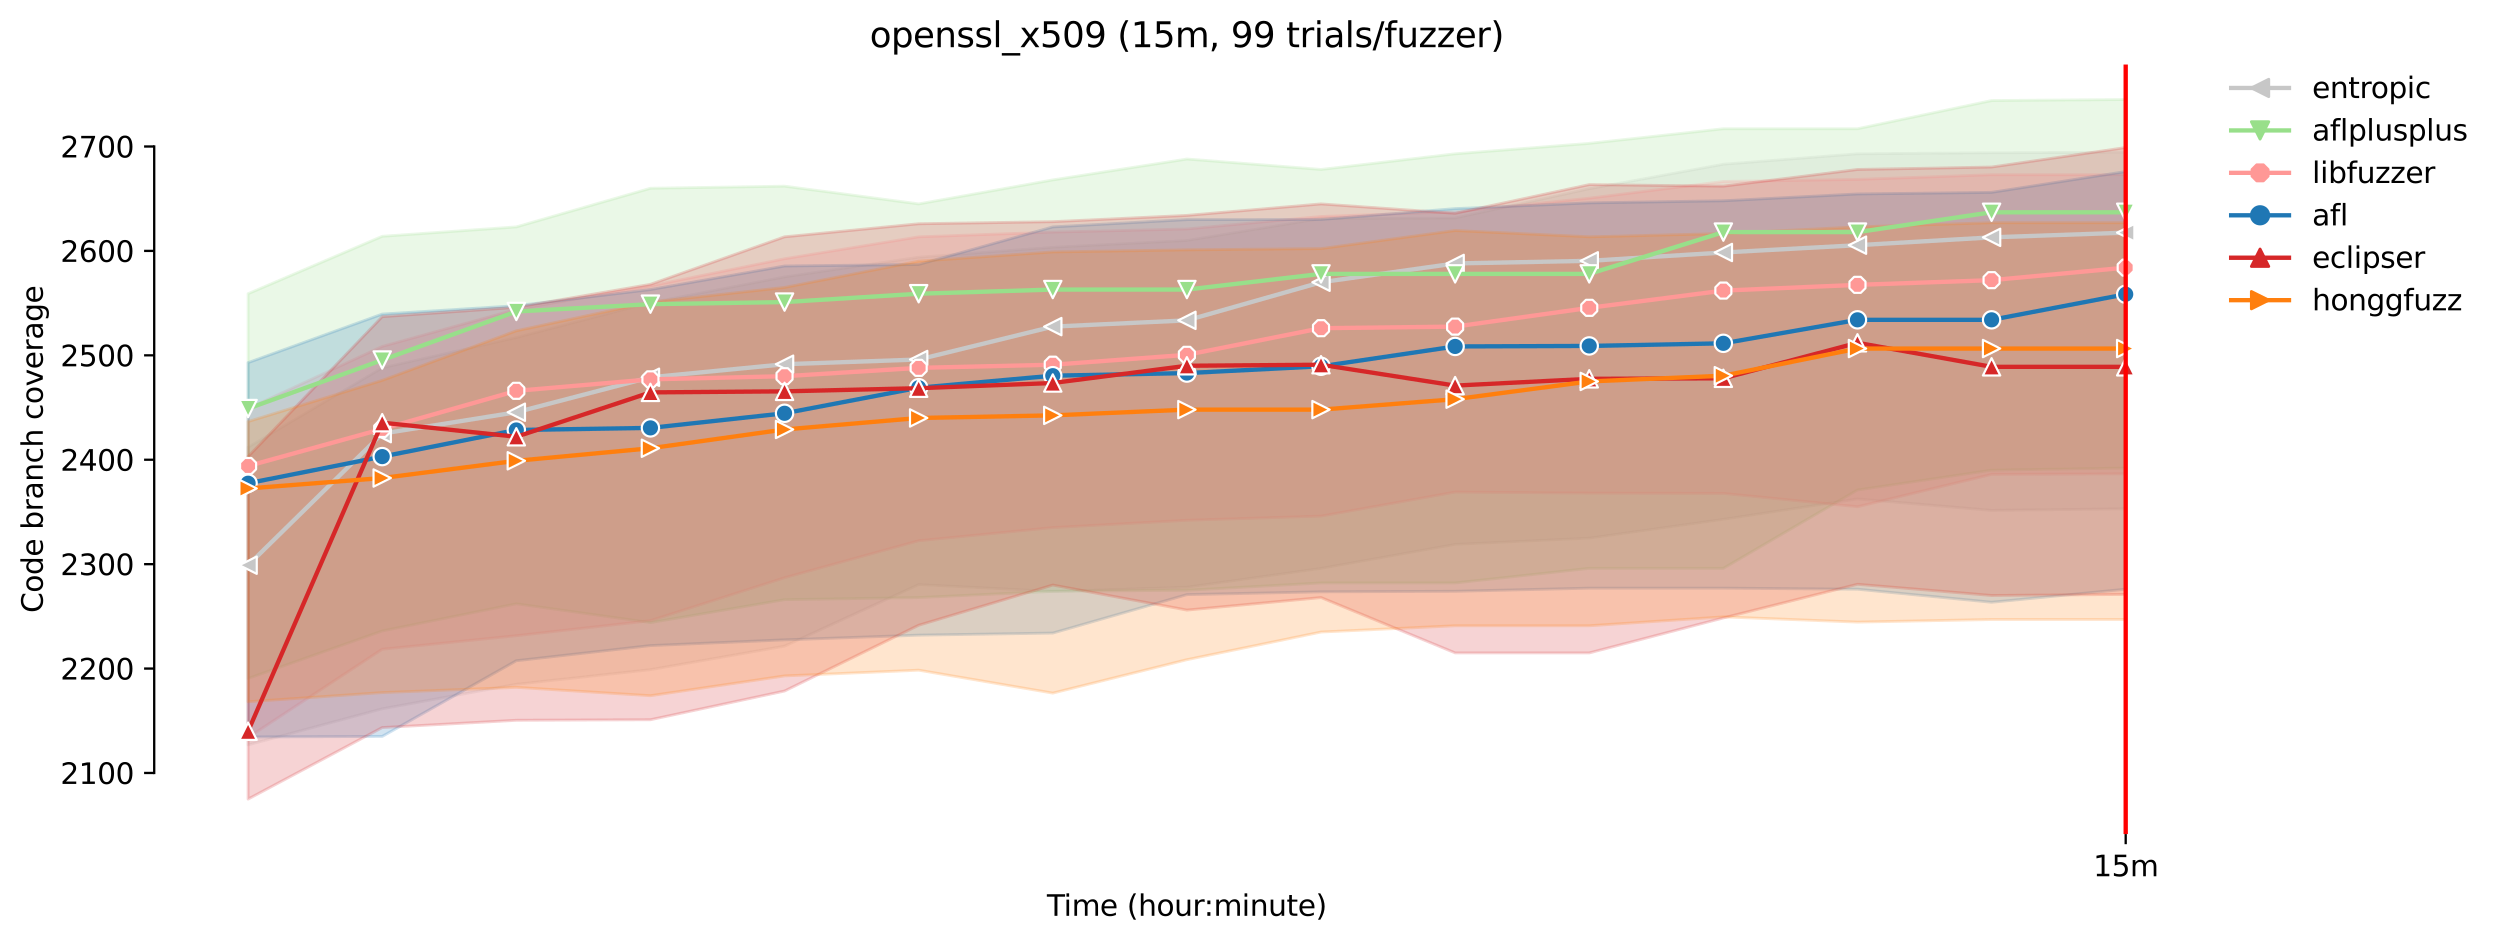 <?xml version="1.0" encoding="utf-8" standalone="no"?>
<!DOCTYPE svg PUBLIC "-//W3C//DTD SVG 1.1//EN"
  "http://www.w3.org/Graphics/SVG/1.1/DTD/svg11.dtd">
<svg xmlns:xlink="http://www.w3.org/1999/xlink" width="864.542pt" height="325.986pt" viewBox="0 0 864.542 325.986" xmlns="http://www.w3.org/2000/svg" version="1.1">
 <defs>
  <style type="text/css">*{stroke-linejoin: round; stroke-linecap: butt}</style>
 </defs>
 <g id="figure_1">
  <g id="patch_1">
   <path d="M 0 325.986 
L 864.542 325.986 
L 864.542 0 
L 0 0 
z
" style="fill: #ffffff"/>
  </g>
  <g id="axes_1">
   <g id="patch_2">
    <path d="M 53.328 288.43 
L 767.568 288.43 
L 767.568 22.318 
L 53.328 22.318 
z
" style="fill: #ffffff"/>
   </g>
   <g id="PolyCollection_1">
    <defs>
     <path id="m3eb64c4fac" d="M 85.794 -171.334 
L 85.794 -68.397 
L 132.173 -80.885 
L 178.552 -89.37 
L 224.931 -94.426 
L 271.31 -102.55 
L 317.69 -123.853 
L 364.069 -121.506 
L 410.448 -122.95 
L 456.827 -129.45 
L 503.207 -137.754 
L 549.586 -139.921 
L 595.965 -146.42 
L 642.344 -153.457 
L 688.723 -149.489 
L 735.103 -150.031 
L 735.103 -273.338 
L 735.103 -273.338 
L 688.723 -273.157 
L 642.344 -272.796 
L 595.965 -269.186 
L 549.586 -260.7 
L 503.207 -250.59 
L 456.827 -250.41 
L 410.448 -242.832 
L 364.069 -240.48 
L 317.69 -237.05 
L 271.31 -230.226 
L 224.931 -221.343 
L 178.552 -209.247 
L 132.173 -198.776 
L 85.794 -171.334 
z
" style="stroke: #c7c7c7; stroke-opacity: 0.2"/>
    </defs>
    <g clip-path="url(#p3bd87c2bd2)">
     <use xlink:href="#m3eb64c4fac" x="0" y="325.986" style="fill: #c7c7c7; fill-opacity: 0.2; stroke: #c7c7c7; stroke-opacity: 0.2"/>
    </g>
   </g>
   <g id="PolyCollection_2">
    <defs>
     <path id="m494688c77e" d="M 85.794 -224.412 
L 85.794 -91.356 
L 132.173 -107.785 
L 178.552 -117.173 
L 224.931 -110.674 
L 271.31 -118.618 
L 317.69 -119.34 
L 364.069 -121.506 
L 410.448 -121.867 
L 456.827 -124.395 
L 503.207 -124.395 
L 549.586 -129.45 
L 595.965 -129.45 
L 642.344 -156.53 
L 688.723 -163.391 
L 735.103 -164.113 
L 735.103 -291.572 
L 735.103 -291.572 
L 688.723 -291.211 
L 642.344 -281.462 
L 595.965 -281.462 
L 549.586 -276.407 
L 503.207 -272.796 
L 456.827 -267.38 
L 410.448 -270.991 
L 364.069 -263.77 
L 317.69 -255.465 
L 271.31 -261.603 
L 224.931 -260.881 
L 178.552 -247.521 
L 132.173 -244.271 
L 85.794 -224.412 
z
" style="stroke: #98df8a; stroke-opacity: 0.2"/>
    </defs>
    <g clip-path="url(#p3bd87c2bd2)">
     <use xlink:href="#m494688c77e" x="0" y="325.986" style="fill: #98df8a; fill-opacity: 0.2; stroke: #98df8a; stroke-opacity: 0.2"/>
    </g>
   </g>
   <g id="PolyCollection_3">
    <defs>
     <path id="md6fec22dcd" d="M 85.794 -184.703 
L 85.794 -70.938 
L 132.173 -101.466 
L 178.552 -106.16 
L 224.931 -111.36 
L 271.31 -126.191 
L 317.69 -138.987 
L 364.069 -143.532 
L 410.448 -146.059 
L 456.827 -147.503 
L 503.207 -155.808 
L 549.586 -155.447 
L 595.965 -155.348 
L 642.344 -150.753 
L 688.723 -161.946 
L 735.103 -162.127 
L 735.103 -265.575 
L 735.103 -265.575 
L 688.723 -265.575 
L 642.344 -263.95 
L 595.965 -263.228 
L 549.586 -257.455 
L 503.207 -252.761 
L 456.827 -251.132 
L 410.448 -246.799 
L 364.069 -245.716 
L 317.69 -244.091 
L 271.31 -236.508 
L 224.931 -227.12 
L 178.552 -218.996 
L 132.173 -206.178 
L 85.794 -184.703 
z
" style="stroke: #ff9896; stroke-opacity: 0.2"/>
    </defs>
    <g clip-path="url(#p3bd87c2bd2)">
     <use xlink:href="#md6fec22dcd" x="0" y="325.986" style="fill: #ff9896; fill-opacity: 0.2; stroke: #ff9896; stroke-opacity: 0.2"/>
    </g>
   </g>
   <g id="PolyCollection_4">
    <defs>
     <path id="m84a8d9653d" d="M 85.794 -200.581 
L 85.794 -71.136 
L 132.173 -71.317 
L 178.552 -97.495 
L 224.931 -102.73 
L 271.31 -104.716 
L 317.69 -106.341 
L 364.069 -107.063 
L 410.448 -120.36 
L 456.827 -121.326 
L 503.207 -121.506 
L 549.586 -122.589 
L 595.965 -122.589 
L 642.344 -122.228 
L 688.723 -117.715 
L 735.103 -122.228 
L 735.103 -266.663 
L 735.103 -266.663 
L 688.723 -259.464 
L 642.344 -258.909 
L 595.965 -256.548 
L 549.586 -255.826 
L 503.207 -253.84 
L 456.827 -250.076 
L 410.448 -250.049 
L 364.069 -247.521 
L 317.69 -234.522 
L 271.31 -233.999 
L 224.931 -225.857 
L 178.552 -220.26 
L 132.173 -217.376 
L 85.794 -200.581 
z
" style="stroke: #1f77b4; stroke-opacity: 0.2"/>
    </defs>
    <g clip-path="url(#p3bd87c2bd2)">
     <use xlink:href="#m84a8d9653d" x="0" y="325.986" style="fill: #1f77b4; fill-opacity: 0.2; stroke: #1f77b4; stroke-opacity: 0.2"/>
    </g>
   </g>
   <g id="PolyCollection_5">
    <defs>
     <path id="m32038978d9" d="M 85.794 -168.085 
L 85.794 -49.652 
L 132.173 -74.386 
L 178.552 -76.9 
L 224.931 -77.094 
L 271.31 -87.023 
L 317.69 -109.771 
L 364.069 -123.673 
L 410.448 -115.007 
L 456.827 -119.34 
L 503.207 -100.203 
L 549.586 -100.203 
L 595.965 -112.299 
L 642.344 -123.934 
L 688.723 -120.062 
L 735.103 -120.423 
L 735.103 -274.963 
L 735.103 -274.963 
L 688.723 -268.22 
L 642.344 -267.38 
L 595.965 -261.603 
L 549.586 -262.145 
L 503.207 -252.215 
L 456.827 -255.465 
L 410.448 -251.493 
L 364.069 -249.327 
L 317.69 -248.604 
L 271.31 -244.091 
L 224.931 -227.662 
L 178.552 -219.718 
L 132.173 -216.469 
L 85.794 -168.085 
z
" style="stroke: #d62728; stroke-opacity: 0.2"/>
    </defs>
    <g clip-path="url(#p3bd87c2bd2)">
     <use xlink:href="#m32038978d9" x="0" y="325.986" style="fill: #d62728; fill-opacity: 0.2; stroke: #d62728; stroke-opacity: 0.2"/>
    </g>
   </g>
   <g id="PolyCollection_6">
    <defs>
     <path id="mc9cc007bf9" d="M 85.794 -180.203 
L 85.794 -83.318 
L 132.173 -86.482 
L 178.552 -88.287 
L 224.931 -85.399 
L 271.31 -92.25 
L 317.69 -94.231 
L 364.069 -86.301 
L 410.448 -97.856 
L 456.827 -107.424 
L 503.207 -109.591 
L 549.586 -109.591 
L 595.965 -112.66 
L 642.344 -110.854 
L 688.723 -111.757 
L 735.103 -111.757 
L 735.103 -248.965 
L 735.103 -248.965 
L 688.723 -248.965 
L 642.344 -247.521 
L 595.965 -245.215 
L 549.586 -244.091 
L 503.207 -246.257 
L 456.827 -240.011 
L 410.448 -239.578 
L 364.069 -238.855 
L 317.69 -235.66 
L 271.31 -226.579 
L 224.931 -221.524 
L 178.552 -211.594 
L 132.173 -194.443 
L 85.794 -180.203 
z
" style="stroke: #ff7f0e; stroke-opacity: 0.2"/>
    </defs>
    <g clip-path="url(#p3bd87c2bd2)">
     <use xlink:href="#mc9cc007bf9" x="0" y="325.986" style="fill: #ff7f0e; fill-opacity: 0.2; stroke: #ff7f0e; stroke-opacity: 0.2"/>
    </g>
   </g>
   <g id="matplotlib.axis_1">
    <g id="xtick_1">
     <g id="line2d_1">
      <defs>
       <path id="m49bb648056" d="M 0 0 
L 0 3.5 
" style="stroke: #000000; stroke-width: 0.8"/>
      </defs>
      <g>
       <use xlink:href="#m49bb648056" x="735.103" y="288.43" style="stroke: #000000; stroke-width: 0.8"/>
      </g>
     </g>
     <g id="text_1">
      <!-- 15m -->
      <g transform="translate(723.87 303.029) scale(0.1 -0.1)">
       <defs>
        <path id="DejaVuSans-31" d="M 794 531 
L 1825 531 
L 1825 4091 
L 703 3866 
L 703 4441 
L 1819 4666 
L 2450 4666 
L 2450 531 
L 3481 531 
L 3481 0 
L 794 0 
L 794 531 
z
" transform="scale(0.016)"/>
        <path id="DejaVuSans-35" d="M 691 4666 
L 3169 4666 
L 3169 4134 
L 1269 4134 
L 1269 2991 
Q 1406 3038 1543 3061 
Q 1681 3084 1819 3084 
Q 2600 3084 3056 2656 
Q 3513 2228 3513 1497 
Q 3513 744 3044 326 
Q 2575 -91 1722 -91 
Q 1428 -91 1123 -41 
Q 819 9 494 109 
L 494 744 
Q 775 591 1075 516 
Q 1375 441 1709 441 
Q 2250 441 2565 725 
Q 2881 1009 2881 1497 
Q 2881 1984 2565 2268 
Q 2250 2553 1709 2553 
Q 1456 2553 1204 2497 
Q 953 2441 691 2322 
L 691 4666 
z
" transform="scale(0.016)"/>
        <path id="DejaVuSans-6d" d="M 3328 2828 
Q 3544 3216 3844 3400 
Q 4144 3584 4550 3584 
Q 5097 3584 5394 3201 
Q 5691 2819 5691 2113 
L 5691 0 
L 5113 0 
L 5113 2094 
Q 5113 2597 4934 2840 
Q 4756 3084 4391 3084 
Q 3944 3084 3684 2787 
Q 3425 2491 3425 1978 
L 3425 0 
L 2847 0 
L 2847 2094 
Q 2847 2600 2669 2842 
Q 2491 3084 2119 3084 
Q 1678 3084 1418 2786 
Q 1159 2488 1159 1978 
L 1159 0 
L 581 0 
L 581 3500 
L 1159 3500 
L 1159 2956 
Q 1356 3278 1631 3431 
Q 1906 3584 2284 3584 
Q 2666 3584 2933 3390 
Q 3200 3197 3328 2828 
z
" transform="scale(0.016)"/>
       </defs>
       <use xlink:href="#DejaVuSans-31"/>
       <use xlink:href="#DejaVuSans-35" x="63.623"/>
       <use xlink:href="#DejaVuSans-6d" x="127.246"/>
      </g>
     </g>
    </g>
    <g id="text_2">
     <!-- Time (hour:minute) -->
     <g transform="translate(362.041 316.707) scale(0.1 -0.1)">
      <defs>
       <path id="DejaVuSans-54" d="M -19 4666 
L 3928 4666 
L 3928 4134 
L 2272 4134 
L 2272 0 
L 1638 0 
L 1638 4134 
L -19 4134 
L -19 4666 
z
" transform="scale(0.016)"/>
       <path id="DejaVuSans-69" d="M 603 3500 
L 1178 3500 
L 1178 0 
L 603 0 
L 603 3500 
z
M 603 4863 
L 1178 4863 
L 1178 4134 
L 603 4134 
L 603 4863 
z
" transform="scale(0.016)"/>
       <path id="DejaVuSans-65" d="M 3597 1894 
L 3597 1613 
L 953 1613 
Q 991 1019 1311 708 
Q 1631 397 2203 397 
Q 2534 397 2845 478 
Q 3156 559 3463 722 
L 3463 178 
Q 3153 47 2828 -22 
Q 2503 -91 2169 -91 
Q 1331 -91 842 396 
Q 353 884 353 1716 
Q 353 2575 817 3079 
Q 1281 3584 2069 3584 
Q 2775 3584 3186 3129 
Q 3597 2675 3597 1894 
z
M 3022 2063 
Q 3016 2534 2758 2815 
Q 2500 3097 2075 3097 
Q 1594 3097 1305 2825 
Q 1016 2553 972 2059 
L 3022 2063 
z
" transform="scale(0.016)"/>
       <path id="DejaVuSans-20" transform="scale(0.016)"/>
       <path id="DejaVuSans-28" d="M 1984 4856 
Q 1566 4138 1362 3434 
Q 1159 2731 1159 2009 
Q 1159 1288 1364 580 
Q 1569 -128 1984 -844 
L 1484 -844 
Q 1016 -109 783 600 
Q 550 1309 550 2009 
Q 550 2706 781 3412 
Q 1013 4119 1484 4856 
L 1984 4856 
z
" transform="scale(0.016)"/>
       <path id="DejaVuSans-68" d="M 3513 2113 
L 3513 0 
L 2938 0 
L 2938 2094 
Q 2938 2591 2744 2837 
Q 2550 3084 2163 3084 
Q 1697 3084 1428 2787 
Q 1159 2491 1159 1978 
L 1159 0 
L 581 0 
L 581 4863 
L 1159 4863 
L 1159 2956 
Q 1366 3272 1645 3428 
Q 1925 3584 2291 3584 
Q 2894 3584 3203 3211 
Q 3513 2838 3513 2113 
z
" transform="scale(0.016)"/>
       <path id="DejaVuSans-6f" d="M 1959 3097 
Q 1497 3097 1228 2736 
Q 959 2375 959 1747 
Q 959 1119 1226 758 
Q 1494 397 1959 397 
Q 2419 397 2687 759 
Q 2956 1122 2956 1747 
Q 2956 2369 2687 2733 
Q 2419 3097 1959 3097 
z
M 1959 3584 
Q 2709 3584 3137 3096 
Q 3566 2609 3566 1747 
Q 3566 888 3137 398 
Q 2709 -91 1959 -91 
Q 1206 -91 779 398 
Q 353 888 353 1747 
Q 353 2609 779 3096 
Q 1206 3584 1959 3584 
z
" transform="scale(0.016)"/>
       <path id="DejaVuSans-75" d="M 544 1381 
L 544 3500 
L 1119 3500 
L 1119 1403 
Q 1119 906 1312 657 
Q 1506 409 1894 409 
Q 2359 409 2629 706 
Q 2900 1003 2900 1516 
L 2900 3500 
L 3475 3500 
L 3475 0 
L 2900 0 
L 2900 538 
Q 2691 219 2414 64 
Q 2138 -91 1772 -91 
Q 1169 -91 856 284 
Q 544 659 544 1381 
z
M 1991 3584 
L 1991 3584 
z
" transform="scale(0.016)"/>
       <path id="DejaVuSans-72" d="M 2631 2963 
Q 2534 3019 2420 3045 
Q 2306 3072 2169 3072 
Q 1681 3072 1420 2755 
Q 1159 2438 1159 1844 
L 1159 0 
L 581 0 
L 581 3500 
L 1159 3500 
L 1159 2956 
Q 1341 3275 1631 3429 
Q 1922 3584 2338 3584 
Q 2397 3584 2469 3576 
Q 2541 3569 2628 3553 
L 2631 2963 
z
" transform="scale(0.016)"/>
       <path id="DejaVuSans-3a" d="M 750 794 
L 1409 794 
L 1409 0 
L 750 0 
L 750 794 
z
M 750 3309 
L 1409 3309 
L 1409 2516 
L 750 2516 
L 750 3309 
z
" transform="scale(0.016)"/>
       <path id="DejaVuSans-6e" d="M 3513 2113 
L 3513 0 
L 2938 0 
L 2938 2094 
Q 2938 2591 2744 2837 
Q 2550 3084 2163 3084 
Q 1697 3084 1428 2787 
Q 1159 2491 1159 1978 
L 1159 0 
L 581 0 
L 581 3500 
L 1159 3500 
L 1159 2956 
Q 1366 3272 1645 3428 
Q 1925 3584 2291 3584 
Q 2894 3584 3203 3211 
Q 3513 2838 3513 2113 
z
" transform="scale(0.016)"/>
       <path id="DejaVuSans-74" d="M 1172 4494 
L 1172 3500 
L 2356 3500 
L 2356 3053 
L 1172 3053 
L 1172 1153 
Q 1172 725 1289 603 
Q 1406 481 1766 481 
L 2356 481 
L 2356 0 
L 1766 0 
Q 1100 0 847 248 
Q 594 497 594 1153 
L 594 3053 
L 172 3053 
L 172 3500 
L 594 3500 
L 594 4494 
L 1172 4494 
z
" transform="scale(0.016)"/>
       <path id="DejaVuSans-29" d="M 513 4856 
L 1013 4856 
Q 1481 4119 1714 3412 
Q 1947 2706 1947 2009 
Q 1947 1309 1714 600 
Q 1481 -109 1013 -844 
L 513 -844 
Q 928 -128 1133 580 
Q 1338 1288 1338 2009 
Q 1338 2731 1133 3434 
Q 928 4138 513 4856 
z
" transform="scale(0.016)"/>
      </defs>
      <use xlink:href="#DejaVuSans-54"/>
      <use xlink:href="#DejaVuSans-69" x="57.959"/>
      <use xlink:href="#DejaVuSans-6d" x="85.742"/>
      <use xlink:href="#DejaVuSans-65" x="183.154"/>
      <use xlink:href="#DejaVuSans-20" x="244.678"/>
      <use xlink:href="#DejaVuSans-28" x="276.465"/>
      <use xlink:href="#DejaVuSans-68" x="315.479"/>
      <use xlink:href="#DejaVuSans-6f" x="378.857"/>
      <use xlink:href="#DejaVuSans-75" x="440.039"/>
      <use xlink:href="#DejaVuSans-72" x="503.418"/>
      <use xlink:href="#DejaVuSans-3a" x="542.781"/>
      <use xlink:href="#DejaVuSans-6d" x="576.473"/>
      <use xlink:href="#DejaVuSans-69" x="673.885"/>
      <use xlink:href="#DejaVuSans-6e" x="701.668"/>
      <use xlink:href="#DejaVuSans-75" x="765.047"/>
      <use xlink:href="#DejaVuSans-74" x="828.426"/>
      <use xlink:href="#DejaVuSans-65" x="867.635"/>
      <use xlink:href="#DejaVuSans-29" x="929.158"/>
     </g>
    </g>
   </g>
   <g id="matplotlib.axis_2">
    <g id="ytick_1">
     <g id="line2d_2">
      <defs>
       <path id="mc30c704c89" d="M 0 0 
L -3.5 0 
" style="stroke: #000000; stroke-width: 0.8"/>
      </defs>
      <g>
       <use xlink:href="#mc30c704c89" x="53.328" y="267.307" style="stroke: #000000; stroke-width: 0.8"/>
      </g>
     </g>
     <g id="text_3">
      <!-- 2100 -->
      <g transform="translate(20.878 271.106) scale(0.1 -0.1)">
       <defs>
        <path id="DejaVuSans-32" d="M 1228 531 
L 3431 531 
L 3431 0 
L 469 0 
L 469 531 
Q 828 903 1448 1529 
Q 2069 2156 2228 2338 
Q 2531 2678 2651 2914 
Q 2772 3150 2772 3378 
Q 2772 3750 2511 3984 
Q 2250 4219 1831 4219 
Q 1534 4219 1204 4116 
Q 875 4013 500 3803 
L 500 4441 
Q 881 4594 1212 4672 
Q 1544 4750 1819 4750 
Q 2544 4750 2975 4387 
Q 3406 4025 3406 3419 
Q 3406 3131 3298 2873 
Q 3191 2616 2906 2266 
Q 2828 2175 2409 1742 
Q 1991 1309 1228 531 
z
" transform="scale(0.016)"/>
        <path id="DejaVuSans-30" d="M 2034 4250 
Q 1547 4250 1301 3770 
Q 1056 3291 1056 2328 
Q 1056 1369 1301 889 
Q 1547 409 2034 409 
Q 2525 409 2770 889 
Q 3016 1369 3016 2328 
Q 3016 3291 2770 3770 
Q 2525 4250 2034 4250 
z
M 2034 4750 
Q 2819 4750 3233 4129 
Q 3647 3509 3647 2328 
Q 3647 1150 3233 529 
Q 2819 -91 2034 -91 
Q 1250 -91 836 529 
Q 422 1150 422 2328 
Q 422 3509 836 4129 
Q 1250 4750 2034 4750 
z
" transform="scale(0.016)"/>
       </defs>
       <use xlink:href="#DejaVuSans-32"/>
       <use xlink:href="#DejaVuSans-31" x="63.623"/>
       <use xlink:href="#DejaVuSans-30" x="127.246"/>
       <use xlink:href="#DejaVuSans-30" x="190.869"/>
      </g>
     </g>
    </g>
    <g id="ytick_2">
     <g id="line2d_3">
      <g>
       <use xlink:href="#mc30c704c89" x="53.328" y="231.2" style="stroke: #000000; stroke-width: 0.8"/>
      </g>
     </g>
     <g id="text_4">
      <!-- 2200 -->
      <g transform="translate(20.878 234.999) scale(0.1 -0.1)">
       <use xlink:href="#DejaVuSans-32"/>
       <use xlink:href="#DejaVuSans-32" x="63.623"/>
       <use xlink:href="#DejaVuSans-30" x="127.246"/>
       <use xlink:href="#DejaVuSans-30" x="190.869"/>
      </g>
     </g>
    </g>
    <g id="ytick_3">
     <g id="line2d_4">
      <g>
       <use xlink:href="#mc30c704c89" x="53.328" y="195.092" style="stroke: #000000; stroke-width: 0.8"/>
      </g>
     </g>
     <g id="text_5">
      <!-- 2300 -->
      <g transform="translate(20.878 198.892) scale(0.1 -0.1)">
       <defs>
        <path id="DejaVuSans-33" d="M 2597 2516 
Q 3050 2419 3304 2112 
Q 3559 1806 3559 1356 
Q 3559 666 3084 287 
Q 2609 -91 1734 -91 
Q 1441 -91 1130 -33 
Q 819 25 488 141 
L 488 750 
Q 750 597 1062 519 
Q 1375 441 1716 441 
Q 2309 441 2620 675 
Q 2931 909 2931 1356 
Q 2931 1769 2642 2001 
Q 2353 2234 1838 2234 
L 1294 2234 
L 1294 2753 
L 1863 2753 
Q 2328 2753 2575 2939 
Q 2822 3125 2822 3475 
Q 2822 3834 2567 4026 
Q 2313 4219 1838 4219 
Q 1578 4219 1281 4162 
Q 984 4106 628 3988 
L 628 4550 
Q 988 4650 1302 4700 
Q 1616 4750 1894 4750 
Q 2613 4750 3031 4423 
Q 3450 4097 3450 3541 
Q 3450 3153 3228 2886 
Q 3006 2619 2597 2516 
z
" transform="scale(0.016)"/>
       </defs>
       <use xlink:href="#DejaVuSans-32"/>
       <use xlink:href="#DejaVuSans-33" x="63.623"/>
       <use xlink:href="#DejaVuSans-30" x="127.246"/>
       <use xlink:href="#DejaVuSans-30" x="190.869"/>
      </g>
     </g>
    </g>
    <g id="ytick_4">
     <g id="line2d_5">
      <g>
       <use xlink:href="#mc30c704c89" x="53.328" y="158.985" style="stroke: #000000; stroke-width: 0.8"/>
      </g>
     </g>
     <g id="text_6">
      <!-- 2400 -->
      <g transform="translate(20.878 162.784) scale(0.1 -0.1)">
       <defs>
        <path id="DejaVuSans-34" d="M 2419 4116 
L 825 1625 
L 2419 1625 
L 2419 4116 
z
M 2253 4666 
L 3047 4666 
L 3047 1625 
L 3713 1625 
L 3713 1100 
L 3047 1100 
L 3047 0 
L 2419 0 
L 2419 1100 
L 313 1100 
L 313 1709 
L 2253 4666 
z
" transform="scale(0.016)"/>
       </defs>
       <use xlink:href="#DejaVuSans-32"/>
       <use xlink:href="#DejaVuSans-34" x="63.623"/>
       <use xlink:href="#DejaVuSans-30" x="127.246"/>
       <use xlink:href="#DejaVuSans-30" x="190.869"/>
      </g>
     </g>
    </g>
    <g id="ytick_5">
     <g id="line2d_6">
      <g>
       <use xlink:href="#mc30c704c89" x="53.328" y="122.877" style="stroke: #000000; stroke-width: 0.8"/>
      </g>
     </g>
     <g id="text_7">
      <!-- 2500 -->
      <g transform="translate(20.878 126.677) scale(0.1 -0.1)">
       <use xlink:href="#DejaVuSans-32"/>
       <use xlink:href="#DejaVuSans-35" x="63.623"/>
       <use xlink:href="#DejaVuSans-30" x="127.246"/>
       <use xlink:href="#DejaVuSans-30" x="190.869"/>
      </g>
     </g>
    </g>
    <g id="ytick_6">
     <g id="line2d_7">
      <g>
       <use xlink:href="#mc30c704c89" x="53.328" y="86.77" style="stroke: #000000; stroke-width: 0.8"/>
      </g>
     </g>
     <g id="text_8">
      <!-- 2600 -->
      <g transform="translate(20.878 90.569) scale(0.1 -0.1)">
       <defs>
        <path id="DejaVuSans-36" d="M 2113 2584 
Q 1688 2584 1439 2293 
Q 1191 2003 1191 1497 
Q 1191 994 1439 701 
Q 1688 409 2113 409 
Q 2538 409 2786 701 
Q 3034 994 3034 1497 
Q 3034 2003 2786 2293 
Q 2538 2584 2113 2584 
z
M 3366 4563 
L 3366 3988 
Q 3128 4100 2886 4159 
Q 2644 4219 2406 4219 
Q 1781 4219 1451 3797 
Q 1122 3375 1075 2522 
Q 1259 2794 1537 2939 
Q 1816 3084 2150 3084 
Q 2853 3084 3261 2657 
Q 3669 2231 3669 1497 
Q 3669 778 3244 343 
Q 2819 -91 2113 -91 
Q 1303 -91 875 529 
Q 447 1150 447 2328 
Q 447 3434 972 4092 
Q 1497 4750 2381 4750 
Q 2619 4750 2861 4703 
Q 3103 4656 3366 4563 
z
" transform="scale(0.016)"/>
       </defs>
       <use xlink:href="#DejaVuSans-32"/>
       <use xlink:href="#DejaVuSans-36" x="63.623"/>
       <use xlink:href="#DejaVuSans-30" x="127.246"/>
       <use xlink:href="#DejaVuSans-30" x="190.869"/>
      </g>
     </g>
    </g>
    <g id="ytick_7">
     <g id="line2d_8">
      <g>
       <use xlink:href="#mc30c704c89" x="53.328" y="50.662" style="stroke: #000000; stroke-width: 0.8"/>
      </g>
     </g>
     <g id="text_9">
      <!-- 2700 -->
      <g transform="translate(20.878 54.462) scale(0.1 -0.1)">
       <defs>
        <path id="DejaVuSans-37" d="M 525 4666 
L 3525 4666 
L 3525 4397 
L 1831 0 
L 1172 0 
L 2766 4134 
L 525 4134 
L 525 4666 
z
" transform="scale(0.016)"/>
       </defs>
       <use xlink:href="#DejaVuSans-32"/>
       <use xlink:href="#DejaVuSans-37" x="63.623"/>
       <use xlink:href="#DejaVuSans-30" x="127.246"/>
       <use xlink:href="#DejaVuSans-30" x="190.869"/>
      </g>
     </g>
    </g>
    <g id="text_10">
     <!-- Code branch coverage -->
     <g transform="translate(14.798 211.949) rotate(-90) scale(0.1 -0.1)">
      <defs>
       <path id="DejaVuSans-43" d="M 4122 4306 
L 4122 3641 
Q 3803 3938 3442 4084 
Q 3081 4231 2675 4231 
Q 1875 4231 1450 3742 
Q 1025 3253 1025 2328 
Q 1025 1406 1450 917 
Q 1875 428 2675 428 
Q 3081 428 3442 575 
Q 3803 722 4122 1019 
L 4122 359 
Q 3791 134 3420 21 
Q 3050 -91 2638 -91 
Q 1578 -91 968 557 
Q 359 1206 359 2328 
Q 359 3453 968 4101 
Q 1578 4750 2638 4750 
Q 3056 4750 3426 4639 
Q 3797 4528 4122 4306 
z
" transform="scale(0.016)"/>
       <path id="DejaVuSans-64" d="M 2906 2969 
L 2906 4863 
L 3481 4863 
L 3481 0 
L 2906 0 
L 2906 525 
Q 2725 213 2448 61 
Q 2172 -91 1784 -91 
Q 1150 -91 751 415 
Q 353 922 353 1747 
Q 353 2572 751 3078 
Q 1150 3584 1784 3584 
Q 2172 3584 2448 3432 
Q 2725 3281 2906 2969 
z
M 947 1747 
Q 947 1113 1208 752 
Q 1469 391 1925 391 
Q 2381 391 2643 752 
Q 2906 1113 2906 1747 
Q 2906 2381 2643 2742 
Q 2381 3103 1925 3103 
Q 1469 3103 1208 2742 
Q 947 2381 947 1747 
z
" transform="scale(0.016)"/>
       <path id="DejaVuSans-62" d="M 3116 1747 
Q 3116 2381 2855 2742 
Q 2594 3103 2138 3103 
Q 1681 3103 1420 2742 
Q 1159 2381 1159 1747 
Q 1159 1113 1420 752 
Q 1681 391 2138 391 
Q 2594 391 2855 752 
Q 3116 1113 3116 1747 
z
M 1159 2969 
Q 1341 3281 1617 3432 
Q 1894 3584 2278 3584 
Q 2916 3584 3314 3078 
Q 3713 2572 3713 1747 
Q 3713 922 3314 415 
Q 2916 -91 2278 -91 
Q 1894 -91 1617 61 
Q 1341 213 1159 525 
L 1159 0 
L 581 0 
L 581 4863 
L 1159 4863 
L 1159 2969 
z
" transform="scale(0.016)"/>
       <path id="DejaVuSans-61" d="M 2194 1759 
Q 1497 1759 1228 1600 
Q 959 1441 959 1056 
Q 959 750 1161 570 
Q 1363 391 1709 391 
Q 2188 391 2477 730 
Q 2766 1069 2766 1631 
L 2766 1759 
L 2194 1759 
z
M 3341 1997 
L 3341 0 
L 2766 0 
L 2766 531 
Q 2569 213 2275 61 
Q 1981 -91 1556 -91 
Q 1019 -91 701 211 
Q 384 513 384 1019 
Q 384 1609 779 1909 
Q 1175 2209 1959 2209 
L 2766 2209 
L 2766 2266 
Q 2766 2663 2505 2880 
Q 2244 3097 1772 3097 
Q 1472 3097 1187 3025 
Q 903 2953 641 2809 
L 641 3341 
Q 956 3463 1253 3523 
Q 1550 3584 1831 3584 
Q 2591 3584 2966 3190 
Q 3341 2797 3341 1997 
z
" transform="scale(0.016)"/>
       <path id="DejaVuSans-63" d="M 3122 3366 
L 3122 2828 
Q 2878 2963 2633 3030 
Q 2388 3097 2138 3097 
Q 1578 3097 1268 2742 
Q 959 2388 959 1747 
Q 959 1106 1268 751 
Q 1578 397 2138 397 
Q 2388 397 2633 464 
Q 2878 531 3122 666 
L 3122 134 
Q 2881 22 2623 -34 
Q 2366 -91 2075 -91 
Q 1284 -91 818 406 
Q 353 903 353 1747 
Q 353 2603 823 3093 
Q 1294 3584 2113 3584 
Q 2378 3584 2631 3529 
Q 2884 3475 3122 3366 
z
" transform="scale(0.016)"/>
       <path id="DejaVuSans-76" d="M 191 3500 
L 800 3500 
L 1894 563 
L 2988 3500 
L 3597 3500 
L 2284 0 
L 1503 0 
L 191 3500 
z
" transform="scale(0.016)"/>
       <path id="DejaVuSans-67" d="M 2906 1791 
Q 2906 2416 2648 2759 
Q 2391 3103 1925 3103 
Q 1463 3103 1205 2759 
Q 947 2416 947 1791 
Q 947 1169 1205 825 
Q 1463 481 1925 481 
Q 2391 481 2648 825 
Q 2906 1169 2906 1791 
z
M 3481 434 
Q 3481 -459 3084 -895 
Q 2688 -1331 1869 -1331 
Q 1566 -1331 1297 -1286 
Q 1028 -1241 775 -1147 
L 775 -588 
Q 1028 -725 1275 -790 
Q 1522 -856 1778 -856 
Q 2344 -856 2625 -561 
Q 2906 -266 2906 331 
L 2906 616 
Q 2728 306 2450 153 
Q 2172 0 1784 0 
Q 1141 0 747 490 
Q 353 981 353 1791 
Q 353 2603 747 3093 
Q 1141 3584 1784 3584 
Q 2172 3584 2450 3431 
Q 2728 3278 2906 2969 
L 2906 3500 
L 3481 3500 
L 3481 434 
z
" transform="scale(0.016)"/>
      </defs>
      <use xlink:href="#DejaVuSans-43"/>
      <use xlink:href="#DejaVuSans-6f" x="69.824"/>
      <use xlink:href="#DejaVuSans-64" x="131.006"/>
      <use xlink:href="#DejaVuSans-65" x="194.482"/>
      <use xlink:href="#DejaVuSans-20" x="256.006"/>
      <use xlink:href="#DejaVuSans-62" x="287.793"/>
      <use xlink:href="#DejaVuSans-72" x="351.27"/>
      <use xlink:href="#DejaVuSans-61" x="392.383"/>
      <use xlink:href="#DejaVuSans-6e" x="453.662"/>
      <use xlink:href="#DejaVuSans-63" x="517.041"/>
      <use xlink:href="#DejaVuSans-68" x="572.021"/>
      <use xlink:href="#DejaVuSans-20" x="635.4"/>
      <use xlink:href="#DejaVuSans-63" x="667.188"/>
      <use xlink:href="#DejaVuSans-6f" x="722.168"/>
      <use xlink:href="#DejaVuSans-76" x="783.35"/>
      <use xlink:href="#DejaVuSans-65" x="842.529"/>
      <use xlink:href="#DejaVuSans-72" x="904.053"/>
      <use xlink:href="#DejaVuSans-61" x="945.166"/>
      <use xlink:href="#DejaVuSans-67" x="1006.445"/>
      <use xlink:href="#DejaVuSans-65" x="1069.922"/>
     </g>
    </g>
   </g>
   <g id="line2d_9">
    <path d="M 85.794 195.453 
L 132.173 149.958 
L 178.552 142.556 
L 224.931 130.46 
L 271.31 125.947 
L 317.69 124.322 
L 364.069 112.948 
L 410.448 110.781 
L 456.827 97.602 
L 503.207 91.103 
L 549.586 90.2 
L 595.965 87.312 
L 642.344 84.784 
L 688.723 82.076 
L 735.103 80.451 
" clip-path="url(#p3bd87c2bd2)" style="fill: none; stroke: #c7c7c7; stroke-width: 1.5; stroke-linecap: square"/>
    <defs>
     <path id="m7234b7b35f" d="M -3 -0 
L 3 3 
L 3 -3 
z
" style="stroke: #ffffff; stroke-width: 0.75; stroke-linejoin: miter"/>
    </defs>
    <g clip-path="url(#p3bd87c2bd2)">
     <use xlink:href="#m7234b7b35f" x="85.794" y="195.453" style="fill: #c7c7c7; stroke: #ffffff; stroke-width: 0.75; stroke-linejoin: miter"/>
     <use xlink:href="#m7234b7b35f" x="132.173" y="149.958" style="fill: #c7c7c7; stroke: #ffffff; stroke-width: 0.75; stroke-linejoin: miter"/>
     <use xlink:href="#m7234b7b35f" x="178.552" y="142.556" style="fill: #c7c7c7; stroke: #ffffff; stroke-width: 0.75; stroke-linejoin: miter"/>
     <use xlink:href="#m7234b7b35f" x="224.931" y="130.46" style="fill: #c7c7c7; stroke: #ffffff; stroke-width: 0.75; stroke-linejoin: miter"/>
     <use xlink:href="#m7234b7b35f" x="271.31" y="125.947" style="fill: #c7c7c7; stroke: #ffffff; stroke-width: 0.75; stroke-linejoin: miter"/>
     <use xlink:href="#m7234b7b35f" x="317.69" y="124.322" style="fill: #c7c7c7; stroke: #ffffff; stroke-width: 0.75; stroke-linejoin: miter"/>
     <use xlink:href="#m7234b7b35f" x="364.069" y="112.948" style="fill: #c7c7c7; stroke: #ffffff; stroke-width: 0.75; stroke-linejoin: miter"/>
     <use xlink:href="#m7234b7b35f" x="410.448" y="110.781" style="fill: #c7c7c7; stroke: #ffffff; stroke-width: 0.75; stroke-linejoin: miter"/>
     <use xlink:href="#m7234b7b35f" x="456.827" y="97.602" style="fill: #c7c7c7; stroke: #ffffff; stroke-width: 0.75; stroke-linejoin: miter"/>
     <use xlink:href="#m7234b7b35f" x="503.207" y="91.103" style="fill: #c7c7c7; stroke: #ffffff; stroke-width: 0.75; stroke-linejoin: miter"/>
     <use xlink:href="#m7234b7b35f" x="549.586" y="90.2" style="fill: #c7c7c7; stroke: #ffffff; stroke-width: 0.75; stroke-linejoin: miter"/>
     <use xlink:href="#m7234b7b35f" x="595.965" y="87.312" style="fill: #c7c7c7; stroke: #ffffff; stroke-width: 0.75; stroke-linejoin: miter"/>
     <use xlink:href="#m7234b7b35f" x="642.344" y="84.784" style="fill: #c7c7c7; stroke: #ffffff; stroke-width: 0.75; stroke-linejoin: miter"/>
     <use xlink:href="#m7234b7b35f" x="688.723" y="82.076" style="fill: #c7c7c7; stroke: #ffffff; stroke-width: 0.75; stroke-linejoin: miter"/>
     <use xlink:href="#m7234b7b35f" x="735.103" y="80.451" style="fill: #c7c7c7; stroke: #ffffff; stroke-width: 0.75; stroke-linejoin: miter"/>
    </g>
   </g>
   <g id="line2d_10">
    <path d="M 85.794 141.292 
L 132.173 124.502 
L 178.552 107.712 
L 224.931 105.185 
L 271.31 104.463 
L 317.69 101.574 
L 364.069 100.13 
L 410.448 100.13 
L 456.827 94.714 
L 503.207 94.714 
L 549.586 94.714 
L 595.965 80.271 
L 642.344 80.271 
L 688.723 73.41 
L 735.103 73.41 
" clip-path="url(#p3bd87c2bd2)" style="fill: none; stroke: #98df8a; stroke-width: 1.5; stroke-linecap: square"/>
    <defs>
     <path id="m32bd6ea1c8" d="M -0 3 
L 3 -3 
L -3 -3 
z
" style="stroke: #ffffff; stroke-width: 0.75; stroke-linejoin: miter"/>
    </defs>
    <g clip-path="url(#p3bd87c2bd2)">
     <use xlink:href="#m32bd6ea1c8" x="85.794" y="141.292" style="fill: #98df8a; stroke: #ffffff; stroke-width: 0.75; stroke-linejoin: miter"/>
     <use xlink:href="#m32bd6ea1c8" x="132.173" y="124.502" style="fill: #98df8a; stroke: #ffffff; stroke-width: 0.75; stroke-linejoin: miter"/>
     <use xlink:href="#m32bd6ea1c8" x="178.552" y="107.712" style="fill: #98df8a; stroke: #ffffff; stroke-width: 0.75; stroke-linejoin: miter"/>
     <use xlink:href="#m32bd6ea1c8" x="224.931" y="105.185" style="fill: #98df8a; stroke: #ffffff; stroke-width: 0.75; stroke-linejoin: miter"/>
     <use xlink:href="#m32bd6ea1c8" x="271.31" y="104.463" style="fill: #98df8a; stroke: #ffffff; stroke-width: 0.75; stroke-linejoin: miter"/>
     <use xlink:href="#m32bd6ea1c8" x="317.69" y="101.574" style="fill: #98df8a; stroke: #ffffff; stroke-width: 0.75; stroke-linejoin: miter"/>
     <use xlink:href="#m32bd6ea1c8" x="364.069" y="100.13" style="fill: #98df8a; stroke: #ffffff; stroke-width: 0.75; stroke-linejoin: miter"/>
     <use xlink:href="#m32bd6ea1c8" x="410.448" y="100.13" style="fill: #98df8a; stroke: #ffffff; stroke-width: 0.75; stroke-linejoin: miter"/>
     <use xlink:href="#m32bd6ea1c8" x="456.827" y="94.714" style="fill: #98df8a; stroke: #ffffff; stroke-width: 0.75; stroke-linejoin: miter"/>
     <use xlink:href="#m32bd6ea1c8" x="503.207" y="94.714" style="fill: #98df8a; stroke: #ffffff; stroke-width: 0.75; stroke-linejoin: miter"/>
     <use xlink:href="#m32bd6ea1c8" x="549.586" y="94.714" style="fill: #98df8a; stroke: #ffffff; stroke-width: 0.75; stroke-linejoin: miter"/>
     <use xlink:href="#m32bd6ea1c8" x="595.965" y="80.271" style="fill: #98df8a; stroke: #ffffff; stroke-width: 0.75; stroke-linejoin: miter"/>
     <use xlink:href="#m32bd6ea1c8" x="642.344" y="80.271" style="fill: #98df8a; stroke: #ffffff; stroke-width: 0.75; stroke-linejoin: miter"/>
     <use xlink:href="#m32bd6ea1c8" x="688.723" y="73.41" style="fill: #98df8a; stroke: #ffffff; stroke-width: 0.75; stroke-linejoin: miter"/>
     <use xlink:href="#m32bd6ea1c8" x="735.103" y="73.41" style="fill: #98df8a; stroke: #ffffff; stroke-width: 0.75; stroke-linejoin: miter"/>
    </g>
   </g>
   <g id="line2d_11">
    <path d="M 85.794 161.151 
L 132.173 148.333 
L 178.552 135.154 
L 224.931 131.182 
L 271.31 130.099 
L 317.69 127.21 
L 364.069 126.127 
L 410.448 122.697 
L 456.827 113.489 
L 503.207 112.948 
L 549.586 106.449 
L 595.965 100.491 
L 642.344 98.505 
L 688.723 96.88 
L 735.103 92.547 
" clip-path="url(#p3bd87c2bd2)" style="fill: none; stroke: #ff9896; stroke-width: 1.5; stroke-linecap: square"/>
    <defs>
     <path id="md87a1598b3" d="M -1.148 -2.772 
L -2.772 -1.148 
L -2.772 1.148 
L -1.148 2.772 
L 1.148 2.772 
L 2.772 1.148 
L 2.772 -1.148 
L 1.148 -2.772 
z
" style="stroke: #ffffff; stroke-width: 0.75; stroke-linejoin: miter"/>
    </defs>
    <g clip-path="url(#p3bd87c2bd2)">
     <use xlink:href="#md87a1598b3" x="85.794" y="161.151" style="fill: #ff9896; stroke: #ffffff; stroke-width: 0.75; stroke-linejoin: miter"/>
     <use xlink:href="#md87a1598b3" x="132.173" y="148.333" style="fill: #ff9896; stroke: #ffffff; stroke-width: 0.75; stroke-linejoin: miter"/>
     <use xlink:href="#md87a1598b3" x="178.552" y="135.154" style="fill: #ff9896; stroke: #ffffff; stroke-width: 0.75; stroke-linejoin: miter"/>
     <use xlink:href="#md87a1598b3" x="224.931" y="131.182" style="fill: #ff9896; stroke: #ffffff; stroke-width: 0.75; stroke-linejoin: miter"/>
     <use xlink:href="#md87a1598b3" x="271.31" y="130.099" style="fill: #ff9896; stroke: #ffffff; stroke-width: 0.75; stroke-linejoin: miter"/>
     <use xlink:href="#md87a1598b3" x="317.69" y="127.21" style="fill: #ff9896; stroke: #ffffff; stroke-width: 0.75; stroke-linejoin: miter"/>
     <use xlink:href="#md87a1598b3" x="364.069" y="126.127" style="fill: #ff9896; stroke: #ffffff; stroke-width: 0.75; stroke-linejoin: miter"/>
     <use xlink:href="#md87a1598b3" x="410.448" y="122.697" style="fill: #ff9896; stroke: #ffffff; stroke-width: 0.75; stroke-linejoin: miter"/>
     <use xlink:href="#md87a1598b3" x="456.827" y="113.489" style="fill: #ff9896; stroke: #ffffff; stroke-width: 0.75; stroke-linejoin: miter"/>
     <use xlink:href="#md87a1598b3" x="503.207" y="112.948" style="fill: #ff9896; stroke: #ffffff; stroke-width: 0.75; stroke-linejoin: miter"/>
     <use xlink:href="#md87a1598b3" x="549.586" y="106.449" style="fill: #ff9896; stroke: #ffffff; stroke-width: 0.75; stroke-linejoin: miter"/>
     <use xlink:href="#md87a1598b3" x="595.965" y="100.491" style="fill: #ff9896; stroke: #ffffff; stroke-width: 0.75; stroke-linejoin: miter"/>
     <use xlink:href="#md87a1598b3" x="642.344" y="98.505" style="fill: #ff9896; stroke: #ffffff; stroke-width: 0.75; stroke-linejoin: miter"/>
     <use xlink:href="#md87a1598b3" x="688.723" y="96.88" style="fill: #ff9896; stroke: #ffffff; stroke-width: 0.75; stroke-linejoin: miter"/>
     <use xlink:href="#md87a1598b3" x="735.103" y="92.547" style="fill: #ff9896; stroke: #ffffff; stroke-width: 0.75; stroke-linejoin: miter"/>
    </g>
   </g>
   <g id="line2d_12">
    <path d="M 85.794 167.109 
L 132.173 157.902 
L 178.552 148.694 
L 224.931 147.972 
L 271.31 142.917 
L 317.69 134.071 
L 364.069 129.918 
L 410.448 129.016 
L 456.827 126.669 
L 503.207 119.808 
L 549.586 119.628 
L 595.965 118.725 
L 642.344 110.601 
L 688.723 110.601 
L 735.103 101.755 
" clip-path="url(#p3bd87c2bd2)" style="fill: none; stroke: #1f77b4; stroke-width: 1.5; stroke-linecap: square"/>
    <defs>
     <path id="md6f7a90163" d="M 0 3 
C 0.796 3 1.559 2.684 2.121 2.121 
C 2.684 1.559 3 0.796 3 0 
C 3 -0.796 2.684 -1.559 2.121 -2.121 
C 1.559 -2.684 0.796 -3 0 -3 
C -0.796 -3 -1.559 -2.684 -2.121 -2.121 
C -2.684 -1.559 -3 -0.796 -3 0 
C -3 0.796 -2.684 1.559 -2.121 2.121 
C -1.559 2.684 -0.796 3 0 3 
z
" style="stroke: #ffffff; stroke-width: 0.75"/>
    </defs>
    <g clip-path="url(#p3bd87c2bd2)">
     <use xlink:href="#md6f7a90163" x="85.794" y="167.109" style="fill: #1f77b4; stroke: #ffffff; stroke-width: 0.75"/>
     <use xlink:href="#md6f7a90163" x="132.173" y="157.902" style="fill: #1f77b4; stroke: #ffffff; stroke-width: 0.75"/>
     <use xlink:href="#md6f7a90163" x="178.552" y="148.694" style="fill: #1f77b4; stroke: #ffffff; stroke-width: 0.75"/>
     <use xlink:href="#md6f7a90163" x="224.931" y="147.972" style="fill: #1f77b4; stroke: #ffffff; stroke-width: 0.75"/>
     <use xlink:href="#md6f7a90163" x="271.31" y="142.917" style="fill: #1f77b4; stroke: #ffffff; stroke-width: 0.75"/>
     <use xlink:href="#md6f7a90163" x="317.69" y="134.071" style="fill: #1f77b4; stroke: #ffffff; stroke-width: 0.75"/>
     <use xlink:href="#md6f7a90163" x="364.069" y="129.918" style="fill: #1f77b4; stroke: #ffffff; stroke-width: 0.75"/>
     <use xlink:href="#md6f7a90163" x="410.448" y="129.016" style="fill: #1f77b4; stroke: #ffffff; stroke-width: 0.75"/>
     <use xlink:href="#md6f7a90163" x="456.827" y="126.669" style="fill: #1f77b4; stroke: #ffffff; stroke-width: 0.75"/>
     <use xlink:href="#md6f7a90163" x="503.207" y="119.808" style="fill: #1f77b4; stroke: #ffffff; stroke-width: 0.75"/>
     <use xlink:href="#md6f7a90163" x="549.586" y="119.628" style="fill: #1f77b4; stroke: #ffffff; stroke-width: 0.75"/>
     <use xlink:href="#md6f7a90163" x="595.965" y="118.725" style="fill: #1f77b4; stroke: #ffffff; stroke-width: 0.75"/>
     <use xlink:href="#md6f7a90163" x="642.344" y="110.601" style="fill: #1f77b4; stroke: #ffffff; stroke-width: 0.75"/>
     <use xlink:href="#md6f7a90163" x="688.723" y="110.601" style="fill: #1f77b4; stroke: #ffffff; stroke-width: 0.75"/>
     <use xlink:href="#md6f7a90163" x="735.103" y="101.755" style="fill: #1f77b4; stroke: #ffffff; stroke-width: 0.75"/>
    </g>
   </g>
   <g id="line2d_13">
    <path d="M 85.794 252.864 
L 132.173 146.167 
L 178.552 151.041 
L 224.931 135.696 
L 271.31 135.334 
L 317.69 134.251 
L 364.069 132.446 
L 410.448 126.488 
L 456.827 126.127 
L 503.207 133.349 
L 549.586 131.002 
L 595.965 130.821 
L 642.344 118.545 
L 688.723 126.849 
L 735.103 126.849 
" clip-path="url(#p3bd87c2bd2)" style="fill: none; stroke: #d62728; stroke-width: 1.5; stroke-linecap: square"/>
    <defs>
     <path id="mc550746d8e" d="M 0 -3 
L -3 3 
L 3 3 
z
" style="stroke: #ffffff; stroke-width: 0.75; stroke-linejoin: miter"/>
    </defs>
    <g clip-path="url(#p3bd87c2bd2)">
     <use xlink:href="#mc550746d8e" x="85.794" y="252.864" style="fill: #d62728; stroke: #ffffff; stroke-width: 0.75; stroke-linejoin: miter"/>
     <use xlink:href="#mc550746d8e" x="132.173" y="146.167" style="fill: #d62728; stroke: #ffffff; stroke-width: 0.75; stroke-linejoin: miter"/>
     <use xlink:href="#mc550746d8e" x="178.552" y="151.041" style="fill: #d62728; stroke: #ffffff; stroke-width: 0.75; stroke-linejoin: miter"/>
     <use xlink:href="#mc550746d8e" x="224.931" y="135.696" style="fill: #d62728; stroke: #ffffff; stroke-width: 0.75; stroke-linejoin: miter"/>
     <use xlink:href="#mc550746d8e" x="271.31" y="135.334" style="fill: #d62728; stroke: #ffffff; stroke-width: 0.75; stroke-linejoin: miter"/>
     <use xlink:href="#mc550746d8e" x="317.69" y="134.251" style="fill: #d62728; stroke: #ffffff; stroke-width: 0.75; stroke-linejoin: miter"/>
     <use xlink:href="#mc550746d8e" x="364.069" y="132.446" style="fill: #d62728; stroke: #ffffff; stroke-width: 0.75; stroke-linejoin: miter"/>
     <use xlink:href="#mc550746d8e" x="410.448" y="126.488" style="fill: #d62728; stroke: #ffffff; stroke-width: 0.75; stroke-linejoin: miter"/>
     <use xlink:href="#mc550746d8e" x="456.827" y="126.127" style="fill: #d62728; stroke: #ffffff; stroke-width: 0.75; stroke-linejoin: miter"/>
     <use xlink:href="#mc550746d8e" x="503.207" y="133.349" style="fill: #d62728; stroke: #ffffff; stroke-width: 0.75; stroke-linejoin: miter"/>
     <use xlink:href="#mc550746d8e" x="549.586" y="131.002" style="fill: #d62728; stroke: #ffffff; stroke-width: 0.75; stroke-linejoin: miter"/>
     <use xlink:href="#mc550746d8e" x="595.965" y="130.821" style="fill: #d62728; stroke: #ffffff; stroke-width: 0.75; stroke-linejoin: miter"/>
     <use xlink:href="#mc550746d8e" x="642.344" y="118.545" style="fill: #d62728; stroke: #ffffff; stroke-width: 0.75; stroke-linejoin: miter"/>
     <use xlink:href="#mc550746d8e" x="688.723" y="126.849" style="fill: #d62728; stroke: #ffffff; stroke-width: 0.75; stroke-linejoin: miter"/>
     <use xlink:href="#mc550746d8e" x="735.103" y="126.849" style="fill: #d62728; stroke: #ffffff; stroke-width: 0.75; stroke-linejoin: miter"/>
    </g>
   </g>
   <g id="line2d_14">
    <path d="M 85.794 168.914 
L 132.173 165.304 
L 178.552 159.346 
L 224.931 155.013 
L 271.31 148.514 
L 317.69 144.542 
L 364.069 143.639 
L 410.448 141.653 
L 456.827 141.653 
L 503.207 138.043 
L 549.586 131.904 
L 595.965 129.918 
L 642.344 120.53 
L 688.723 120.53 
L 735.103 120.53 
" clip-path="url(#p3bd87c2bd2)" style="fill: none; stroke: #ff7f0e; stroke-width: 1.5; stroke-linecap: square"/>
    <defs>
     <path id="m58fd75c76b" d="M 3 0 
L -3 -3 
L -3 3 
z
" style="stroke: #ffffff; stroke-width: 0.75; stroke-linejoin: miter"/>
    </defs>
    <g clip-path="url(#p3bd87c2bd2)">
     <use xlink:href="#m58fd75c76b" x="85.794" y="168.914" style="fill: #ff7f0e; stroke: #ffffff; stroke-width: 0.75; stroke-linejoin: miter"/>
     <use xlink:href="#m58fd75c76b" x="132.173" y="165.304" style="fill: #ff7f0e; stroke: #ffffff; stroke-width: 0.75; stroke-linejoin: miter"/>
     <use xlink:href="#m58fd75c76b" x="178.552" y="159.346" style="fill: #ff7f0e; stroke: #ffffff; stroke-width: 0.75; stroke-linejoin: miter"/>
     <use xlink:href="#m58fd75c76b" x="224.931" y="155.013" style="fill: #ff7f0e; stroke: #ffffff; stroke-width: 0.75; stroke-linejoin: miter"/>
     <use xlink:href="#m58fd75c76b" x="271.31" y="148.514" style="fill: #ff7f0e; stroke: #ffffff; stroke-width: 0.75; stroke-linejoin: miter"/>
     <use xlink:href="#m58fd75c76b" x="317.69" y="144.542" style="fill: #ff7f0e; stroke: #ffffff; stroke-width: 0.75; stroke-linejoin: miter"/>
     <use xlink:href="#m58fd75c76b" x="364.069" y="143.639" style="fill: #ff7f0e; stroke: #ffffff; stroke-width: 0.75; stroke-linejoin: miter"/>
     <use xlink:href="#m58fd75c76b" x="410.448" y="141.653" style="fill: #ff7f0e; stroke: #ffffff; stroke-width: 0.75; stroke-linejoin: miter"/>
     <use xlink:href="#m58fd75c76b" x="456.827" y="141.653" style="fill: #ff7f0e; stroke: #ffffff; stroke-width: 0.75; stroke-linejoin: miter"/>
     <use xlink:href="#m58fd75c76b" x="503.207" y="138.043" style="fill: #ff7f0e; stroke: #ffffff; stroke-width: 0.75; stroke-linejoin: miter"/>
     <use xlink:href="#m58fd75c76b" x="549.586" y="131.904" style="fill: #ff7f0e; stroke: #ffffff; stroke-width: 0.75; stroke-linejoin: miter"/>
     <use xlink:href="#m58fd75c76b" x="595.965" y="129.918" style="fill: #ff7f0e; stroke: #ffffff; stroke-width: 0.75; stroke-linejoin: miter"/>
     <use xlink:href="#m58fd75c76b" x="642.344" y="120.53" style="fill: #ff7f0e; stroke: #ffffff; stroke-width: 0.75; stroke-linejoin: miter"/>
     <use xlink:href="#m58fd75c76b" x="688.723" y="120.53" style="fill: #ff7f0e; stroke: #ffffff; stroke-width: 0.75; stroke-linejoin: miter"/>
     <use xlink:href="#m58fd75c76b" x="735.103" y="120.53" style="fill: #ff7f0e; stroke: #ffffff; stroke-width: 0.75; stroke-linejoin: miter"/>
    </g>
   </g>
   <g id="line2d_15"/>
   <g id="line2d_16"/>
   <g id="line2d_17"/>
   <g id="line2d_18"/>
   <g id="line2d_19"/>
   <g id="line2d_20"/>
   <g id="line2d_21">
    <path d="M 735.103 288.43 
L 735.103 22.318 
" clip-path="url(#p3bd87c2bd2)" style="fill: none; stroke: #ff0000; stroke-width: 1.5; stroke-linecap: square"/>
   </g>
   <g id="patch_3">
    <path d="M 53.328 267.307 
L 53.328 50.662 
" style="fill: none; stroke: #000000; stroke-width: 0.8; stroke-linejoin: miter; stroke-linecap: square"/>
   </g>
   <g id="patch_4">
    <path d="M 735.103 288.43 
L 735.103 288.43 
" style="fill: none; stroke: #000000; stroke-width: 0.8; stroke-linejoin: miter; stroke-linecap: square"/>
   </g>
   <g id="text_11">
    <!-- openssl_x509 (15m, 99 trials/fuzzer) -->
    <g transform="translate(300.78 16.318) scale(0.12 -0.12)">
     <defs>
      <path id="DejaVuSans-70" d="M 1159 525 
L 1159 -1331 
L 581 -1331 
L 581 3500 
L 1159 3500 
L 1159 2969 
Q 1341 3281 1617 3432 
Q 1894 3584 2278 3584 
Q 2916 3584 3314 3078 
Q 3713 2572 3713 1747 
Q 3713 922 3314 415 
Q 2916 -91 2278 -91 
Q 1894 -91 1617 61 
Q 1341 213 1159 525 
z
M 3116 1747 
Q 3116 2381 2855 2742 
Q 2594 3103 2138 3103 
Q 1681 3103 1420 2742 
Q 1159 2381 1159 1747 
Q 1159 1113 1420 752 
Q 1681 391 2138 391 
Q 2594 391 2855 752 
Q 3116 1113 3116 1747 
z
" transform="scale(0.016)"/>
      <path id="DejaVuSans-73" d="M 2834 3397 
L 2834 2853 
Q 2591 2978 2328 3040 
Q 2066 3103 1784 3103 
Q 1356 3103 1142 2972 
Q 928 2841 928 2578 
Q 928 2378 1081 2264 
Q 1234 2150 1697 2047 
L 1894 2003 
Q 2506 1872 2764 1633 
Q 3022 1394 3022 966 
Q 3022 478 2636 193 
Q 2250 -91 1575 -91 
Q 1294 -91 989 -36 
Q 684 19 347 128 
L 347 722 
Q 666 556 975 473 
Q 1284 391 1588 391 
Q 1994 391 2212 530 
Q 2431 669 2431 922 
Q 2431 1156 2273 1281 
Q 2116 1406 1581 1522 
L 1381 1569 
Q 847 1681 609 1914 
Q 372 2147 372 2553 
Q 372 3047 722 3315 
Q 1072 3584 1716 3584 
Q 2034 3584 2315 3537 
Q 2597 3491 2834 3397 
z
" transform="scale(0.016)"/>
      <path id="DejaVuSans-6c" d="M 603 4863 
L 1178 4863 
L 1178 0 
L 603 0 
L 603 4863 
z
" transform="scale(0.016)"/>
      <path id="DejaVuSans-5f" d="M 3263 -1063 
L 3263 -1509 
L -63 -1509 
L -63 -1063 
L 3263 -1063 
z
" transform="scale(0.016)"/>
      <path id="DejaVuSans-78" d="M 3513 3500 
L 2247 1797 
L 3578 0 
L 2900 0 
L 1881 1375 
L 863 0 
L 184 0 
L 1544 1831 
L 300 3500 
L 978 3500 
L 1906 2253 
L 2834 3500 
L 3513 3500 
z
" transform="scale(0.016)"/>
      <path id="DejaVuSans-39" d="M 703 97 
L 703 672 
Q 941 559 1184 500 
Q 1428 441 1663 441 
Q 2288 441 2617 861 
Q 2947 1281 2994 2138 
Q 2813 1869 2534 1725 
Q 2256 1581 1919 1581 
Q 1219 1581 811 2004 
Q 403 2428 403 3163 
Q 403 3881 828 4315 
Q 1253 4750 1959 4750 
Q 2769 4750 3195 4129 
Q 3622 3509 3622 2328 
Q 3622 1225 3098 567 
Q 2575 -91 1691 -91 
Q 1453 -91 1209 -44 
Q 966 3 703 97 
z
M 1959 2075 
Q 2384 2075 2632 2365 
Q 2881 2656 2881 3163 
Q 2881 3666 2632 3958 
Q 2384 4250 1959 4250 
Q 1534 4250 1286 3958 
Q 1038 3666 1038 3163 
Q 1038 2656 1286 2365 
Q 1534 2075 1959 2075 
z
" transform="scale(0.016)"/>
      <path id="DejaVuSans-2c" d="M 750 794 
L 1409 794 
L 1409 256 
L 897 -744 
L 494 -744 
L 750 256 
L 750 794 
z
" transform="scale(0.016)"/>
      <path id="DejaVuSans-2f" d="M 1625 4666 
L 2156 4666 
L 531 -594 
L 0 -594 
L 1625 4666 
z
" transform="scale(0.016)"/>
      <path id="DejaVuSans-66" d="M 2375 4863 
L 2375 4384 
L 1825 4384 
Q 1516 4384 1395 4259 
Q 1275 4134 1275 3809 
L 1275 3500 
L 2222 3500 
L 2222 3053 
L 1275 3053 
L 1275 0 
L 697 0 
L 697 3053 
L 147 3053 
L 147 3500 
L 697 3500 
L 697 3744 
Q 697 4328 969 4595 
Q 1241 4863 1831 4863 
L 2375 4863 
z
" transform="scale(0.016)"/>
      <path id="DejaVuSans-7a" d="M 353 3500 
L 3084 3500 
L 3084 2975 
L 922 459 
L 3084 459 
L 3084 0 
L 275 0 
L 275 525 
L 2438 3041 
L 353 3041 
L 353 3500 
z
" transform="scale(0.016)"/>
     </defs>
     <use xlink:href="#DejaVuSans-6f"/>
     <use xlink:href="#DejaVuSans-70" x="61.182"/>
     <use xlink:href="#DejaVuSans-65" x="124.658"/>
     <use xlink:href="#DejaVuSans-6e" x="186.182"/>
     <use xlink:href="#DejaVuSans-73" x="249.561"/>
     <use xlink:href="#DejaVuSans-73" x="301.66"/>
     <use xlink:href="#DejaVuSans-6c" x="353.76"/>
     <use xlink:href="#DejaVuSans-5f" x="381.543"/>
     <use xlink:href="#DejaVuSans-78" x="431.543"/>
     <use xlink:href="#DejaVuSans-35" x="490.723"/>
     <use xlink:href="#DejaVuSans-30" x="554.346"/>
     <use xlink:href="#DejaVuSans-39" x="617.969"/>
     <use xlink:href="#DejaVuSans-20" x="681.592"/>
     <use xlink:href="#DejaVuSans-28" x="713.379"/>
     <use xlink:href="#DejaVuSans-31" x="752.393"/>
     <use xlink:href="#DejaVuSans-35" x="816.016"/>
     <use xlink:href="#DejaVuSans-6d" x="879.639"/>
     <use xlink:href="#DejaVuSans-2c" x="977.051"/>
     <use xlink:href="#DejaVuSans-20" x="1008.838"/>
     <use xlink:href="#DejaVuSans-39" x="1040.625"/>
     <use xlink:href="#DejaVuSans-39" x="1104.248"/>
     <use xlink:href="#DejaVuSans-20" x="1167.871"/>
     <use xlink:href="#DejaVuSans-74" x="1199.658"/>
     <use xlink:href="#DejaVuSans-72" x="1238.867"/>
     <use xlink:href="#DejaVuSans-69" x="1279.98"/>
     <use xlink:href="#DejaVuSans-61" x="1307.764"/>
     <use xlink:href="#DejaVuSans-6c" x="1369.043"/>
     <use xlink:href="#DejaVuSans-73" x="1396.826"/>
     <use xlink:href="#DejaVuSans-2f" x="1448.926"/>
     <use xlink:href="#DejaVuSans-66" x="1482.617"/>
     <use xlink:href="#DejaVuSans-75" x="1517.822"/>
     <use xlink:href="#DejaVuSans-7a" x="1581.201"/>
     <use xlink:href="#DejaVuSans-7a" x="1633.691"/>
     <use xlink:href="#DejaVuSans-65" x="1686.182"/>
     <use xlink:href="#DejaVuSans-72" x="1747.705"/>
     <use xlink:href="#DejaVuSans-29" x="1788.818"/>
    </g>
   </g>
   <g id="legend_1">
    <g id="line2d_22">
     <path d="M 771.568 30.417 
L 781.568 30.417 
L 791.568 30.417 
" style="fill: none; stroke: #c7c7c7; stroke-width: 1.5; stroke-linecap: square"/>
     <defs>
      <path id="mee1823e70e" d="M -3 -0 
L 3 3 
L 3 -3 
z
" style="stroke: #c7c7c7; stroke-linejoin: miter"/>
     </defs>
     <g>
      <use xlink:href="#mee1823e70e" x="781.568" y="30.417" style="fill: #c7c7c7; stroke: #c7c7c7; stroke-linejoin: miter"/>
     </g>
    </g>
    <g id="text_12">
     <!-- entropic -->
     <g transform="translate(799.568 33.917) scale(0.1 -0.1)">
      <use xlink:href="#DejaVuSans-65"/>
      <use xlink:href="#DejaVuSans-6e" x="61.523"/>
      <use xlink:href="#DejaVuSans-74" x="124.902"/>
      <use xlink:href="#DejaVuSans-72" x="164.111"/>
      <use xlink:href="#DejaVuSans-6f" x="202.975"/>
      <use xlink:href="#DejaVuSans-70" x="264.156"/>
      <use xlink:href="#DejaVuSans-69" x="327.633"/>
      <use xlink:href="#DejaVuSans-63" x="355.416"/>
     </g>
    </g>
    <g id="line2d_23">
     <path d="M 771.568 45.095 
L 781.568 45.095 
L 791.568 45.095 
" style="fill: none; stroke: #98df8a; stroke-width: 1.5; stroke-linecap: square"/>
     <defs>
      <path id="m6ad8f74ad9" d="M -0 3 
L 3 -3 
L -3 -3 
z
" style="stroke: #98df8a; stroke-linejoin: miter"/>
     </defs>
     <g>
      <use xlink:href="#m6ad8f74ad9" x="781.568" y="45.095" style="fill: #98df8a; stroke: #98df8a; stroke-linejoin: miter"/>
     </g>
    </g>
    <g id="text_13">
     <!-- aflplusplus -->
     <g transform="translate(799.568 48.595) scale(0.1 -0.1)">
      <use xlink:href="#DejaVuSans-61"/>
      <use xlink:href="#DejaVuSans-66" x="61.279"/>
      <use xlink:href="#DejaVuSans-6c" x="96.484"/>
      <use xlink:href="#DejaVuSans-70" x="124.268"/>
      <use xlink:href="#DejaVuSans-6c" x="187.744"/>
      <use xlink:href="#DejaVuSans-75" x="215.527"/>
      <use xlink:href="#DejaVuSans-73" x="278.906"/>
      <use xlink:href="#DejaVuSans-70" x="331.006"/>
      <use xlink:href="#DejaVuSans-6c" x="394.482"/>
      <use xlink:href="#DejaVuSans-75" x="422.266"/>
      <use xlink:href="#DejaVuSans-73" x="485.645"/>
     </g>
    </g>
    <g id="line2d_24">
     <path d="M 771.568 59.773 
L 781.568 59.773 
L 791.568 59.773 
" style="fill: none; stroke: #ff9896; stroke-width: 1.5; stroke-linecap: square"/>
     <defs>
      <path id="md10c28479e" d="M -1.148 -2.772 
L -2.772 -1.148 
L -2.772 1.148 
L -1.148 2.772 
L 1.148 2.772 
L 2.772 1.148 
L 2.772 -1.148 
L 1.148 -2.772 
z
" style="stroke: #ff9896; stroke-linejoin: miter"/>
     </defs>
     <g>
      <use xlink:href="#md10c28479e" x="781.568" y="59.773" style="fill: #ff9896; stroke: #ff9896; stroke-linejoin: miter"/>
     </g>
    </g>
    <g id="text_14">
     <!-- libfuzzer -->
     <g transform="translate(799.568 63.273) scale(0.1 -0.1)">
      <use xlink:href="#DejaVuSans-6c"/>
      <use xlink:href="#DejaVuSans-69" x="27.783"/>
      <use xlink:href="#DejaVuSans-62" x="55.566"/>
      <use xlink:href="#DejaVuSans-66" x="119.043"/>
      <use xlink:href="#DejaVuSans-75" x="154.248"/>
      <use xlink:href="#DejaVuSans-7a" x="217.627"/>
      <use xlink:href="#DejaVuSans-7a" x="270.117"/>
      <use xlink:href="#DejaVuSans-65" x="322.607"/>
      <use xlink:href="#DejaVuSans-72" x="384.131"/>
     </g>
    </g>
    <g id="line2d_25">
     <path d="M 771.568 74.451 
L 781.568 74.451 
L 791.568 74.451 
" style="fill: none; stroke: #1f77b4; stroke-width: 1.5; stroke-linecap: square"/>
     <defs>
      <path id="m057bb1cf5a" d="M 0 3 
C 0.796 3 1.559 2.684 2.121 2.121 
C 2.684 1.559 3 0.796 3 0 
C 3 -0.796 2.684 -1.559 2.121 -2.121 
C 1.559 -2.684 0.796 -3 0 -3 
C -0.796 -3 -1.559 -2.684 -2.121 -2.121 
C -2.684 -1.559 -3 -0.796 -3 0 
C -3 0.796 -2.684 1.559 -2.121 2.121 
C -1.559 2.684 -0.796 3 0 3 
z
" style="stroke: #1f77b4"/>
     </defs>
     <g>
      <use xlink:href="#m057bb1cf5a" x="781.568" y="74.451" style="fill: #1f77b4; stroke: #1f77b4"/>
     </g>
    </g>
    <g id="text_15">
     <!-- afl -->
     <g transform="translate(799.568 77.951) scale(0.1 -0.1)">
      <use xlink:href="#DejaVuSans-61"/>
      <use xlink:href="#DejaVuSans-66" x="61.279"/>
      <use xlink:href="#DejaVuSans-6c" x="96.484"/>
     </g>
    </g>
    <g id="line2d_26">
     <path d="M 771.568 89.129 
L 781.568 89.129 
L 791.568 89.129 
" style="fill: none; stroke: #d62728; stroke-width: 1.5; stroke-linecap: square"/>
     <defs>
      <path id="mc7e52e3c72" d="M 0 -3 
L -3 3 
L 3 3 
z
" style="stroke: #d62728; stroke-linejoin: miter"/>
     </defs>
     <g>
      <use xlink:href="#mc7e52e3c72" x="781.568" y="89.129" style="fill: #d62728; stroke: #d62728; stroke-linejoin: miter"/>
     </g>
    </g>
    <g id="text_16">
     <!-- eclipser -->
     <g transform="translate(799.568 92.629) scale(0.1 -0.1)">
      <use xlink:href="#DejaVuSans-65"/>
      <use xlink:href="#DejaVuSans-63" x="61.523"/>
      <use xlink:href="#DejaVuSans-6c" x="116.504"/>
      <use xlink:href="#DejaVuSans-69" x="144.287"/>
      <use xlink:href="#DejaVuSans-70" x="172.07"/>
      <use xlink:href="#DejaVuSans-73" x="235.547"/>
      <use xlink:href="#DejaVuSans-65" x="287.646"/>
      <use xlink:href="#DejaVuSans-72" x="349.17"/>
     </g>
    </g>
    <g id="line2d_27">
     <path d="M 771.568 103.807 
L 781.568 103.807 
L 791.568 103.807 
" style="fill: none; stroke: #ff7f0e; stroke-width: 1.5; stroke-linecap: square"/>
     <defs>
      <path id="m5a2c0964de" d="M 3 0 
L -3 -3 
L -3 3 
z
" style="stroke: #ff7f0e; stroke-linejoin: miter"/>
     </defs>
     <g>
      <use xlink:href="#m5a2c0964de" x="781.568" y="103.807" style="fill: #ff7f0e; stroke: #ff7f0e; stroke-linejoin: miter"/>
     </g>
    </g>
    <g id="text_17">
     <!-- honggfuzz -->
     <g transform="translate(799.568 107.307) scale(0.1 -0.1)">
      <use xlink:href="#DejaVuSans-68"/>
      <use xlink:href="#DejaVuSans-6f" x="63.379"/>
      <use xlink:href="#DejaVuSans-6e" x="124.561"/>
      <use xlink:href="#DejaVuSans-67" x="187.939"/>
      <use xlink:href="#DejaVuSans-67" x="251.416"/>
      <use xlink:href="#DejaVuSans-66" x="314.893"/>
      <use xlink:href="#DejaVuSans-75" x="350.098"/>
      <use xlink:href="#DejaVuSans-7a" x="413.477"/>
      <use xlink:href="#DejaVuSans-7a" x="465.967"/>
     </g>
    </g>
   </g>
  </g>
 </g>
 <defs>
  <clipPath id="p3bd87c2bd2">
   <rect x="53.328" y="22.318" width="714.24" height="266.112"/>
  </clipPath>
 </defs>
</svg>
